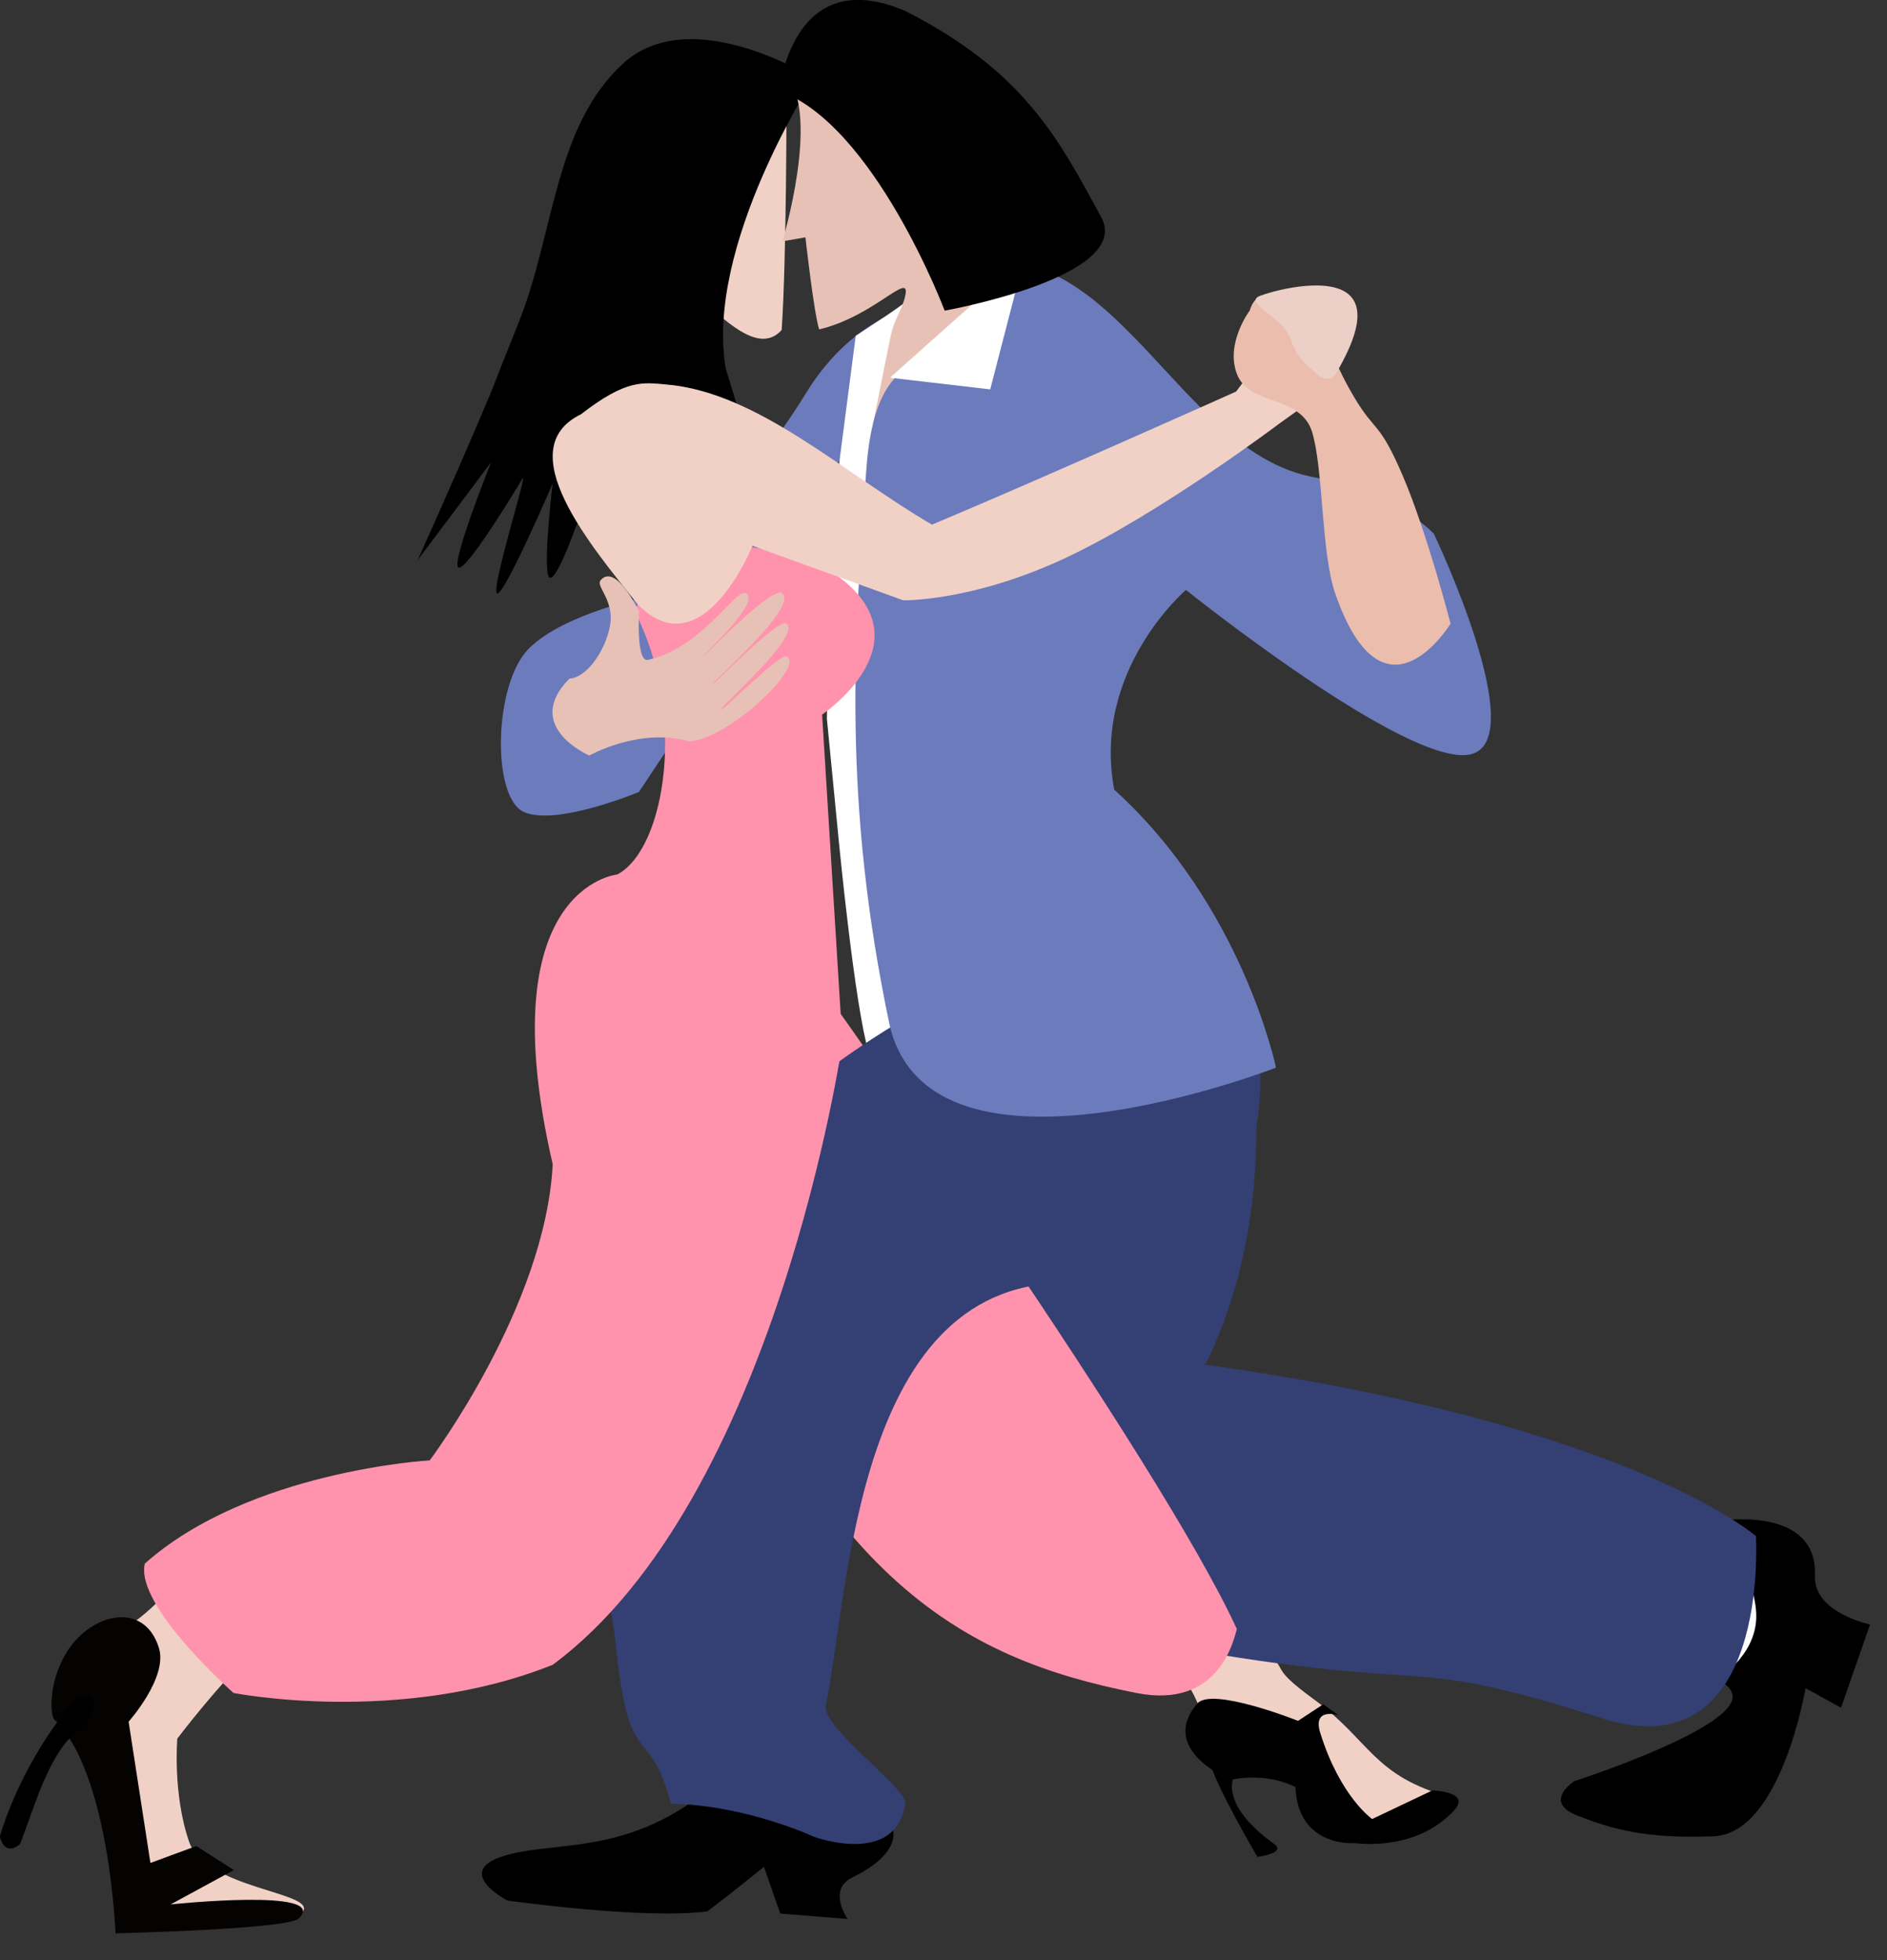 <?xml version="1.0" encoding="UTF-8" standalone="no"?>
<!DOCTYPE svg PUBLIC "-//W3C//DTD SVG 1.1//EN" "http://www.w3.org/Graphics/SVG/1.1/DTD/svg11.dtd">
<svg width="100%" height="100%" viewBox="0 0 52 54" version="1.1" xmlns="http://www.w3.org/2000/svg" xmlns:xlink="http://www.w3.org/1999/xlink" xml:space="preserve" xmlns:serif="http://www.serif.com/" style="fill-rule:evenodd;clip-rule:evenodd;stroke-linejoin:round;stroke-miterlimit:2;">
    <rect x="0" y="0" width="52" height="54" fill="#333333" stroke="none"/>
    <g transform="matrix(0.32,0,0,0.32,-70.577,-39.955)">
        <g transform="matrix(0.132,0,0,0.132,157.933,106.657)">
            <path d="M588.308,1171.54C568.41,1192.17 560.26,1199.14 535.68,1209.84C529.634,1264.25 564.125,1389.18 564.125,1389.18C564.125,1389.18 663.63,1397.05 672.035,1384.51C680.439,1371.98 608.32,1369.81 597.744,1339.05C586.952,1307.66 590.077,1271.81 590.077,1271.81C590.077,1271.81 620.777,1231.46 637.851,1218.14C657.616,1202.72 606.508,1152.68 588.308,1171.54Z" style="fill:rgb(241,209,198);fill-rule:nonzero;"/>
        </g>
        <g transform="matrix(0.132,0,0,0.132,157.933,106.657)">
            <path d="M578.095,1212.76C568.41,1181.16 532.162,1190.03 516.66,1217.58C504.969,1238.36 507.825,1258.49 509.912,1259.37C545.846,1294.24 549.76,1398.84 549.76,1398.84C549.76,1398.84 661.916,1396.21 669.233,1389.18C690.296,1368.95 585.694,1379.98 585.694,1379.98L626.965,1357.57L602.456,1341.91L572.53,1352.94L558.299,1260.79C558.299,1260.79 584.005,1232.05 578.095,1212.76Z" style="fill:rgb(4,3,2);fill-rule:nonzero;"/>
        </g>
        <g transform="matrix(0.132,0,0,0.132,157.933,106.657)">
            <path d="M518.481,1252.33C501.403,1273.24 483.447,1304.81 474.24,1335.83C478.252,1349.74 487.469,1340.57 487.469,1340.57C487.469,1340.57 486.383,1344.08 497.505,1313.23C503.716,1296 513.261,1276.34 521.854,1270.03C545.136,1252.91 535.558,1231.43 518.481,1252.33Z" style="fill-rule:nonzero;"/>
        </g>
        <g transform="matrix(0.132,0,0,0.132,157.933,106.657)">
            <path d="M1239.94,1227.74C1239.94,1227.74 1252.79,1230.32 1263.6,1272.87C1285.62,1286.97 1328.02,1284.15 1328.02,1284.15L1366.23,1335.83C1366.23,1335.83 1411.52,1321.83 1420.73,1310.07C1369.81,1296.07 1368.59,1273.26 1331.66,1246.3C1299.99,1223.19 1317.55,1228.74 1297.45,1212.45C1277.34,1196.17 1251.23,1181.16 1251.23,1181.16L1239.94,1227.74Z" style="fill:rgb(241,209,198);fill-rule:nonzero;"/>
        </g>
        <g transform="matrix(0.132,0,0,0.132,157.933,106.657)">
            <path d="M1255.49,1248.97C1229.48,1279.48 1277.32,1298.77 1277.32,1298.77C1277.32,1298.77 1299.21,1293.14 1319.51,1303.44C1321.25,1343.44 1358.53,1339.99 1358.53,1339.99C1358.53,1339.99 1397.78,1346.12 1423.05,1318.64C1434.45,1306.25 1408.82,1305.64 1408.82,1305.64L1369.57,1324.29C1369.57,1324.29 1348.72,1309.81 1335.71,1268.11C1330.41,1251.11 1347.49,1256.57 1347.49,1256.57L1337.68,1249.46L1321.24,1260.25C1321.24,1260.25 1264.96,1237.85 1255.49,1248.97Z" style="fill-rule:nonzero;"/>
        </g>
        <g transform="matrix(0.132,0,0,0.132,157.933,106.657)">
            <path d="M1262.91,1284.9C1267.03,1302.11 1294.72,1348.99 1294.72,1348.99C1294.72,1348.99 1313.94,1346.51 1305.66,1340.57C1269.47,1314.62 1279.3,1297.01 1279.3,1297.01C1279.3,1297.01 1258.78,1267.69 1262.91,1284.9Z" style="fill-rule:nonzero;"/>
        </g>
        <g transform="matrix(0.132,0,0,0.132,157.933,106.657)">
            <path d="M925.366,328.99C940.166,337.667 967.082,372.318 984.353,353.15C987.587,305.464 987.507,199.942 987.507,199.942L929.089,227.328L924.142,328.218" style="fill:rgb(241,209,198);fill-rule:nonzero;"/>
        </g>
        <g transform="matrix(0.132,0,0,0.132,157.933,106.657)">
            <path d="M889.576,396.892L850.017,481.567C850.017,481.567 836.125,520.928 832.348,513.875C828.57,506.823 834.907,453.357 834.907,453.357C834.907,453.357 803.723,525.732 798.786,524.945C793.849,524.159 819.563,442.894 815.159,450.211C810.755,457.528 778.536,510.778 773.449,508.058C768.361,505.337 794.809,439.329 794.809,439.329L746.911,503.147C746.911,503.147 769.971,452.013 786.397,413.375C802.824,374.738 789.099,407.014 812.617,348.596C836.135,290.177 835.827,221.123 880.469,179.702C925.112,138.281 1005.29,189.08 1005.29,189.08C1005.29,189.08 934.013,298.422 947.908,378.529C955.824,403.739 963.871,429.278 955.824,432.494C937.543,439.803 889.576,396.892 889.576,396.892Z" style="fill-rule:nonzero;"/>
        </g>
        <g transform="matrix(0.132,0,0,0.132,157.933,106.657)">
            <path d="M1596.5,1223.23L1630.2,1225.48L1638.29,1171.56L1605.03,1146.84L1596.5,1223.23Z" style="fill:white;fill-rule:nonzero;"/>
        </g>
        <g transform="matrix(0.132,0,0,0.132,157.933,106.657)">
            <path d="M1501.44,1299.6C1501.44,1299.6 1480.57,1313 1503.32,1321.98C1526.07,1330.96 1548.36,1337.32 1592.45,1335.52C1636.36,1333.73 1652.32,1238.93 1652.32,1238.93L1675.47,1251.7L1694.4,1197.39C1694.4,1197.39 1657.48,1189.8 1658.45,1165.69C1660.32,1119.42 1596.3,1129.79 1596.3,1129.79C1596.3,1129.79 1620.63,1166.84 1620.15,1192.7C1619.67,1218.55 1594.39,1233.21 1594.39,1233.21C1594.39,1233.21 1608.01,1238.55 1604.01,1247.84C1594.7,1269.52 1501.44,1299.6 1501.44,1299.6Z" style="fill-rule:nonzero;"/>
        </g>
        <g transform="matrix(0.132,0,0,0.132,157.933,106.657)">
            <path d="M1090.22,792.521C1090.22,792.521 1088.91,1099.67 1218.02,1207.97C1420.73,1245.87 1380.56,1214.09 1519.06,1258.49C1629.86,1294.01 1619.92,1139.77 1619.92,1139.77C1619.92,1139.77 1537.2,1066.55 1260.78,1027.94C1307.73,933.122 1291.16,832.17 1291.16,832.17L1090.22,792.521Z" style="fill:rgb(52,63,116);fill-rule:nonzero;"/>
        </g>
        <g transform="matrix(0.132,0,0,0.132,157.933,106.657)">
            <path d="M1062.97,339.84C1062.97,339.84 1027.23,350.02 1000.07,394.539C967.495,447.943 896.909,527.014 896.909,527.014C896.909,527.014 842.727,537.745 819.506,560.79C796.285,583.835 794.878,658.951 816.691,667.747C838.505,676.543 891.279,654.377 891.279,654.377L981.348,518.57L1064.97,353.15L1062.97,339.84Z" style="fill:rgb(108,123,188);fill-rule:nonzero;"/>
        </g>
        <g transform="matrix(0.132,0,0,0.132,157.933,106.657)">
            <path d="M805.374,1377.42C805.374,1377.42 894.042,1390.01 935.893,1384.51C955.824,1369.39 972.779,1355.43 972.779,1355.43L983.419,1385.93L1027.4,1389.48C1027.4,1389.48 1013.94,1370.56 1030.24,1362.52C1074.76,1340.57 1050.81,1320.67 1050.81,1320.67L1011.08,1310.03C1011.08,1310.03 973.583,1280.7 924.142,1314.24C874.282,1348.05 831.32,1338.52 801.173,1348.99C771.026,1359.45 805.374,1377.42 805.374,1377.42Z" style="fill-rule:nonzero;"/>
        </g>
        <g transform="matrix(0.132,0,0,0.132,157.933,106.657)">
            <path d="M914.963,918.756C1001.24,1168.12 1102.49,1219.78 1215.83,1242.09C1269.71,1252.69 1279.17,1207.77 1281.3,1200.35C1230.33,1089.42 1017.58,791.747 1017.58,791.747C1017.58,791.747 875.954,806.014 914.963,918.756Z" style="fill:rgb(255,147,173);fill-rule:nonzero;"/>
        </g>
        <g transform="matrix(0.132,0,0,0.132,157.933,106.657)">
            <path d="M1157.49,313.045L1058.98,439.53L1063.42,797.373C1063.42,797.373 1091.63,831.373 1080.51,841.066C1069.38,850.759 1037.98,841.696 1041.01,823.863C1031.96,793.396 1021.75,687.731 1021.75,687.731L1013.85,606.693L1016.39,482.115L1032.67,356.91C1032.67,356.91 1053.76,343.466 1064.56,335.362C1075.37,327.258 1142.75,309.705 1142.75,309.705" style="fill:white;fill-rule:nonzero;"/>
        </g>
        <g transform="matrix(0.132,0,0,0.132,157.933,106.657)">
            <path d="M1065.05,802.035C987.507,848.088 955.824,886.654 875.747,969.187C820.567,1080.52 867,1124.52 876.102,1210.79C885.204,1297.05 897.07,1259 912.155,1314.24C961.733,1315.34 1005.29,1335.83 1005.29,1335.83C1005.29,1335.83 1058.81,1355.66 1064.97,1314.24C1066.46,1304.24 1010.13,1264.4 1013.13,1250.17C1028.61,1176.94 1032.18,969.901 1174.81,974.702C1316.59,979.474 1295.57,817.863 1295.57,817.863C1295.57,817.863 1165.09,768.414 1065.05,802.035Z" style="fill:rgb(52,63,116);fill-rule:nonzero;"/>
        </g>
        <g transform="matrix(0.132,0,0,0.132,157.933,106.657)">
            <path d="M1044.3,412.212C1035.49,436.376 1164.69,322.138 1164.69,322.138L1004.75,167.973C1004.75,167.973 1009.7,162.29 987.507,187.027C1009.7,213.298 984.833,295.289 984.833,295.289L999.845,292.691C999.845,292.691 1005.29,341.56 1008.79,352.74C1044.94,344.198 1068.7,313.846 1064.97,330.756C1062.83,340.464 1057.65,346.491 1055.67,356.109C1049.61,385.394 1044.78,410.909 1044.3,412.212Z" style="fill:rgb(231,193,182);fill-rule:nonzero;"/>
        </g>
        <g transform="matrix(0.132,0,0,0.132,157.933,106.657)">
            <path d="M1054.88,806.977C1024,660.559 1031.47,556.493 1039.55,444.339C1047.64,332.185 1111.75,401.095 1140.88,309.705C1214.19,325.169 1254.36,433.926 1330.34,448.891C1386.52,459.957 1409.85,486.051 1409.85,486.051C1409.85,486.051 1474.12,620.763 1433.69,629.914C1393.25,639.065 1248.11,522.655 1248.11,522.655C1248.11,522.655 1186.61,575.008 1201.29,652.898C1285.04,728.66 1306.85,834.217 1306.85,834.217C1306.85,834.217 1082.48,921.885 1054.88,806.977Z" style="fill:rgb(108,123,188);fill-rule:nonzero;"/>
        </g>
        <g transform="matrix(0.132,0,0,0.132,157.933,106.657)">
            <path d="M888.415,536.652C922.548,602.074 908.878,691.642 877.037,708.267C877.037,708.267 793.254,716.187 834.972,897.283C830.231,990.202 754.726,1090.37 754.726,1090.37C754.726,1090.37 637.156,1097.01 568.889,1157.69C562.252,1185.19 626.726,1242.07 626.726,1242.07C626.726,1242.07 735.416,1263.52 834.972,1223.69C980.987,1115.61 1024,817.863 1024,817.863L1010.73,603.97C1010.73,603.97 1077.1,559.407 1024.95,516.741C1002.09,498.036 965.215,494.933 965.215,494.933C965.215,494.933 910.459,483.319 888.415,536.652Z" style="fill:rgb(255,147,173);fill-rule:nonzero;"/>
        </g>
        <g transform="matrix(0.132,0,0,0.132,157.933,106.657)">
            <path d="M1142.59,306.202L1120.4,391.857L1054.99,384.244L1142.59,306.202Z" style="fill:white;fill-rule:nonzero;"/>
        </g>
        <g transform="matrix(0.132,0,0,0.132,157.933,106.657)">
            <path d="M890.141,531.693C859.912,493.864 806.673,430.834 853.433,408.086C883.167,385.021 893.769,387.374 908.878,388.637C968.731,393.636 1024,446.043 1082.41,480.074C1154.61,449.841 1280.81,393.284 1280.81,393.284L1311.06,353.15L1345.47,387.997L1308.86,414.278C1308.86,414.278 1231.18,472.84 1169.89,501.627C1108.59,530.414 1063.67,529.427 1063.67,529.427L965.326,493.864C965.326,493.864 932.49,575.545 890.141,531.693Z" style="fill:rgb(241,209,198);fill-rule:nonzero;"/>
        </g>
        <g transform="matrix(0.132,0,0,0.132,157.933,106.657)">
            <path d="M1281.53,382.284C1289.69,402.492 1322.91,395.67 1330.34,419.505C1337.76,443.34 1336.26,498.399 1345.47,524.952C1377.16,616.365 1420.73,544.631 1420.73,544.631C1420.73,544.631 1405.58,485.841 1389.84,448.891C1374.11,411.941 1371.87,420.641 1357.78,396.831C1343.68,373.021 1346.55,369.583 1332.92,353.198C1319.3,336.813 1314.07,334.504 1303.28,331.292C1292.49,328.08 1289.76,340.35 1289.76,340.35C1289.76,340.35 1273.38,362.076 1281.53,382.284Z" style="fill:rgb(234,189,173);fill-rule:nonzero;"/>
        </g>
        <g transform="matrix(0.132,0,0,0.132,157.933,106.657)">
            <path d="M1296.67,330.756C1284.48,335.215 1311.51,344.657 1316.23,358.845C1320.95,373.032 1330.34,378.767 1330.34,378.767C1330.34,378.767 1340.36,391.481 1346.49,380.653C1352.62,369.826 1367.64,343.23 1355.18,330.756C1342.73,318.282 1308.86,326.298 1296.67,330.756Z" style="fill:rgb(236,207,199);fill-rule:nonzero;"/>
        </g>
        <g transform="matrix(0.132,0,0,0.132,157.933,106.657)">
            <path d="M982.422,196.986C1044.94,219.256 1090.68,340.501 1090.68,340.501C1090.68,340.501 1214.07,318.514 1192.75,279.393C1164.69,227.916 1142.59,184.614 1064.97,145.024C1005.29,119.661 987.507,167.409 982.422,196.986Z" style="fill-rule:nonzero;"/>
        </g>
        <g transform="matrix(0.132,0,0,0.132,157.933,106.657)">
            <path d="M845.882,580.519C814.875,611.759 858.877,630.669 858.877,630.669C858.877,630.669 891.399,612.155 924.142,621.426C949.914,619.862 1000.07,571.866 987.507,565.979C983.149,563.937 943.42,604.078 944.718,600.628C946.016,597.178 997.255,552.384 987.507,544.631C982.292,540.484 937.231,587.493 939.075,584.225C940.919,580.956 994.824,533.925 984.833,524.952C978.225,519.018 928.427,571.621 933.074,565.979C937.721,560.337 969.738,531.26 961.299,524.952C955.007,520.248 933.074,560.423 897.029,568.301C889.329,569.984 891.284,536.605 891.284,536.605C891.284,536.605 876.102,504.825 866.25,516.313C863.189,519.882 872.381,526.691 872.831,540.252C873.281,553.813 860.472,579.321 845.882,580.519Z" style="fill:rgb(231,193,182);fill-rule:nonzero;"/>
        </g>
    </g>
</svg>
